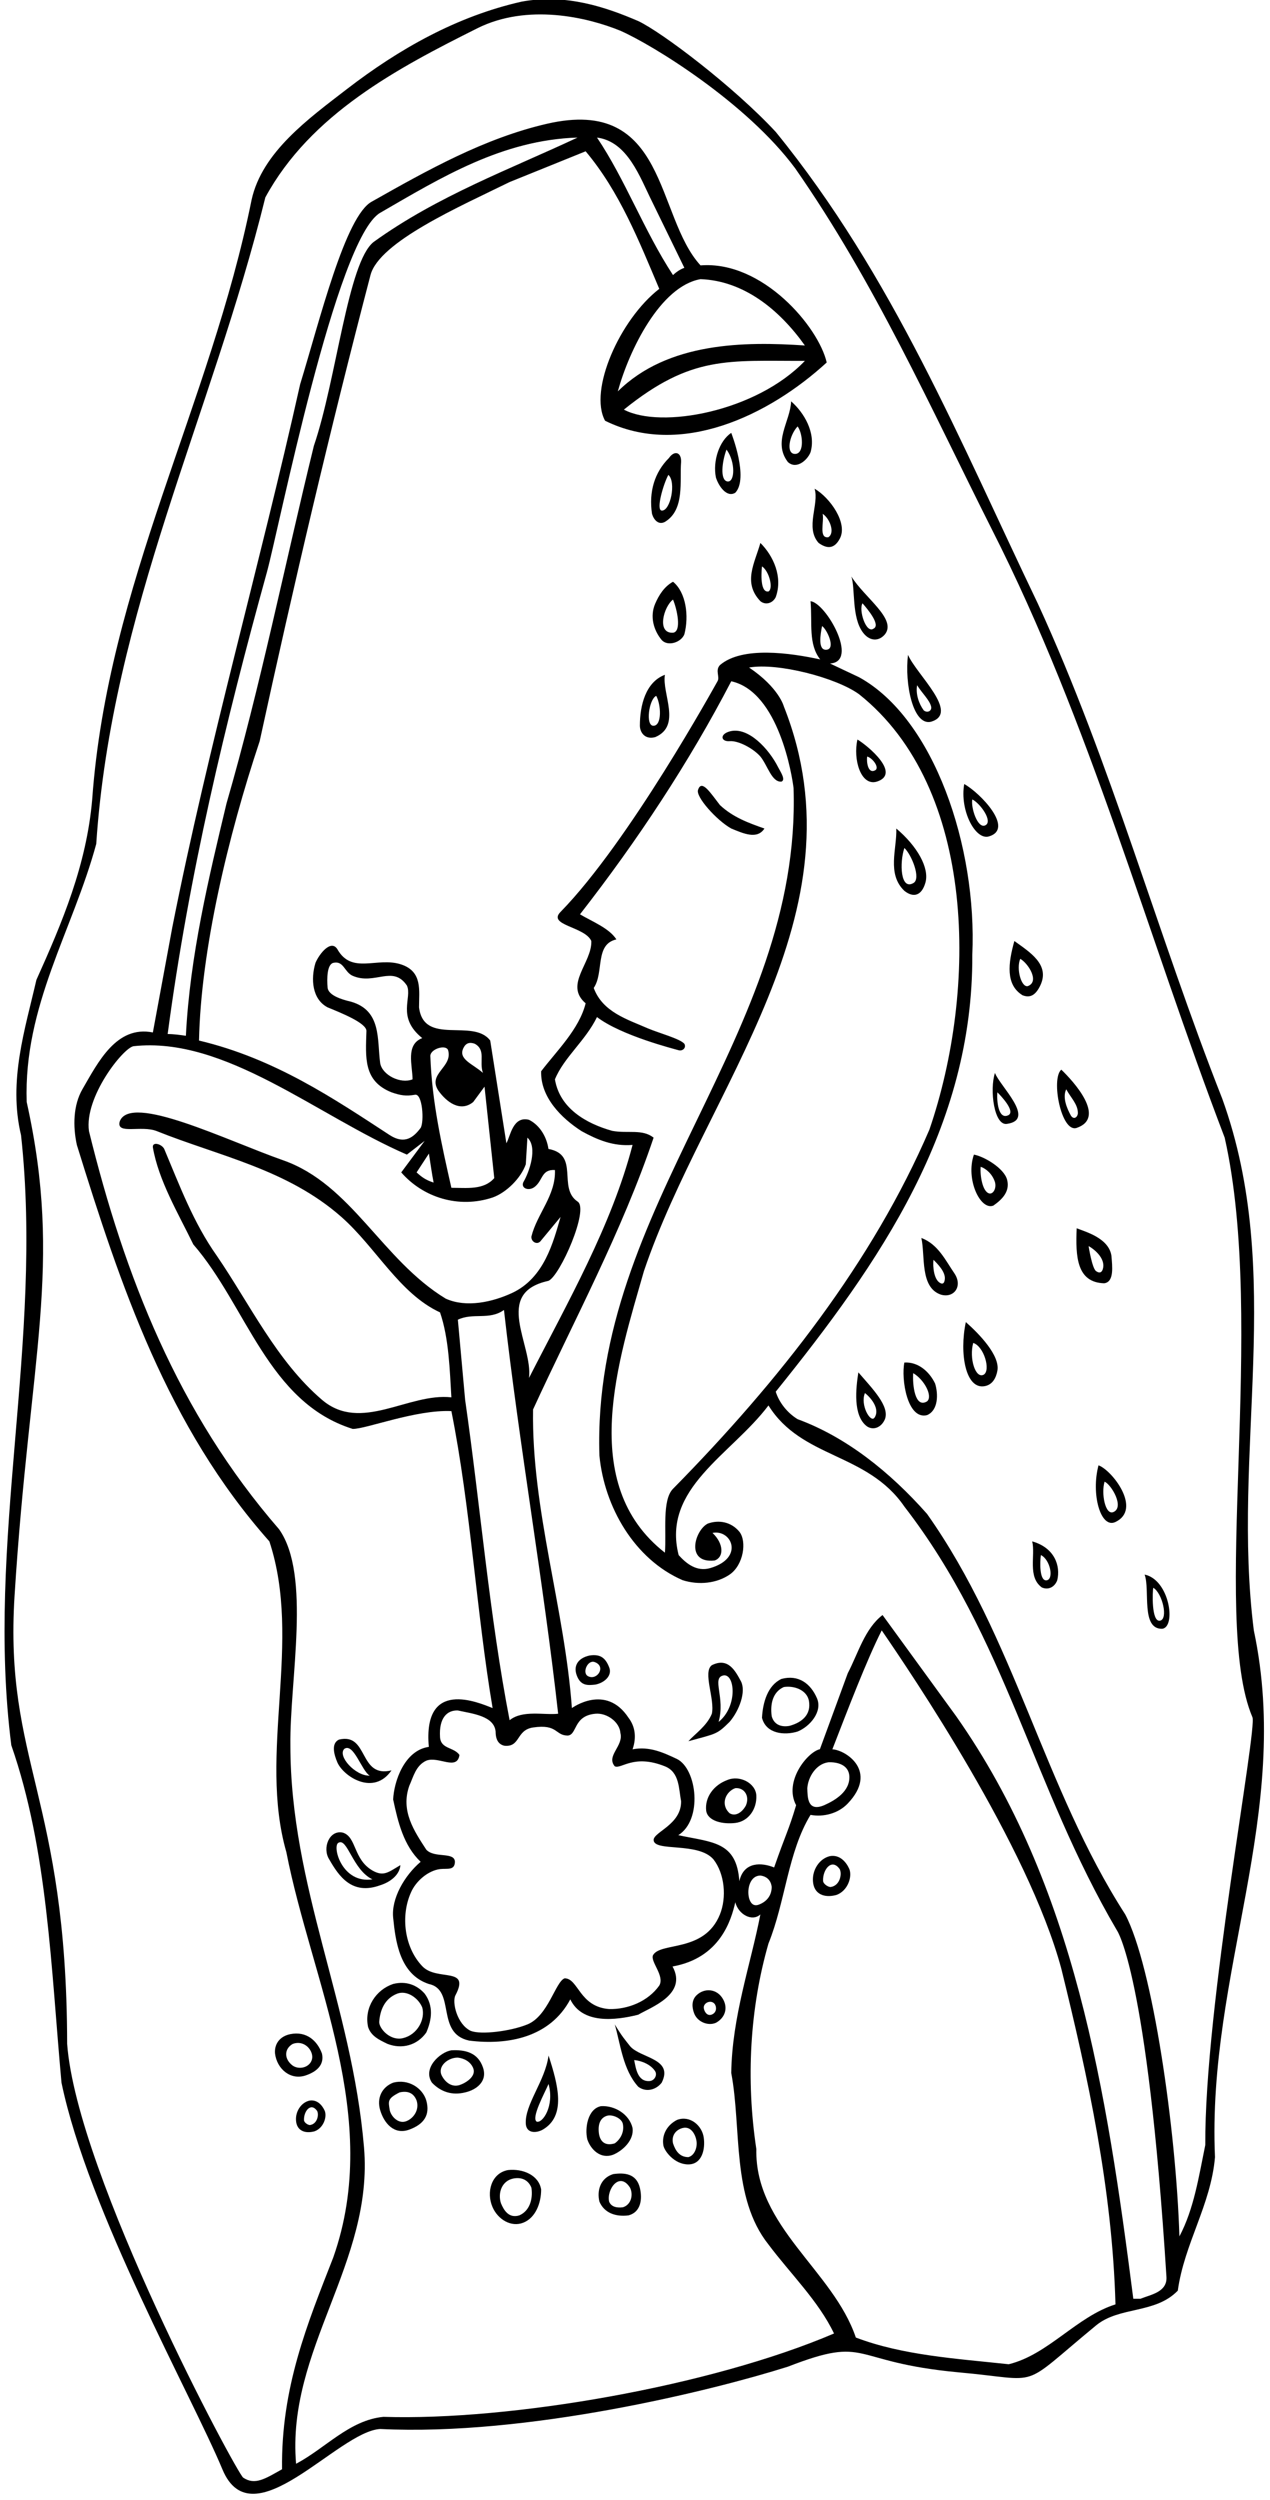 <?xml version="1.0" encoding="UTF-8"?>
<svg xmlns="http://www.w3.org/2000/svg" xmlns:xlink="http://www.w3.org/1999/xlink" width="157pt" height="309pt" viewBox="0 0 157 309" version="1.1">
<g id="surface1">
<path style=" stroke:none;fill-rule:nonzero;fill:rgb(0%,0%,0%);fill-opacity:1;" d="M 102.602 229.398 C 101.301 229.699 100.398 231.102 100.5 232.5 C 100.602 234.102 101.891 234.609 103.398 234.199 C 104.801 233.699 105.375 231.969 105 231 C 104.602 230.102 103.797 229.188 102.602 229.398 Z M 102.672 233.219 C 102.371 233.219 101.766 232.844 101.75 232.453 C 101.688 231.094 102.801 229.602 103.801 231 C 104.125 231.594 103.84 233.066 102.672 233.219 "/>
<path style=" stroke:none;fill-rule:nonzero;fill:rgb(0%,0%,0%);fill-opacity:1;" d="M 89.898 220 C 88.266 220.598 87.102 222.102 87.301 223.801 C 87.504 225.102 89.398 225.48 90.898 225.301 C 92.535 225.102 93.578 223.586 93.5 221.898 C 93.41 220.367 91.426 219.344 89.898 220 Z M 92.203 223.156 C 91.727 224.012 90.922 224.535 90.199 224.102 C 89 223 89.734 221.402 90.898 221 C 92 220.898 92.723 221.973 92.203 223.156 "/>
<path style=" stroke:none;fill-rule:nonzero;fill:rgb(0%,0%,0%);fill-opacity:1;" d="M 111.801 110.102 C 112.938 111 113.938 110.688 114.398 109.102 C 114.93 107.277 113.375 104.562 110.801 102.398 C 110.898 104.898 109.602 108 111.801 110.102 Z M 111.801 104.801 C 112.688 105.625 113.875 108.562 112.938 109.125 C 111.305 110.105 111.188 106.625 111.801 104.801 "/>
<path style=" stroke:none;fill-rule:nonzero;fill:rgb(0%,0%,0%);fill-opacity:1;" d="M 96.602 207.5 C 94.898 208.301 94.301 210.398 94.199 212.301 C 94.699 214.301 97 214.5 98.602 214 C 100.102 213.398 101.707 211.559 101 209.898 C 100.219 208.07 98.703 206.934 96.602 207.5 Z M 97.602 213.301 C 96.5 213.5 95.664 213.098 95.398 212.102 C 95.199 210.602 95.523 209.113 96.898 208.5 C 98.199 208.301 99.746 208.879 100 210.199 C 100.301 211.898 99.176 212.863 97.602 213.301 "/>
<path style=" stroke:none;fill-rule:nonzero;fill:rgb(0%,0%,0%);fill-opacity:1;" d="M 90.398 102.398 C 91.875 103 93.602 103.801 94.5 102.398 C 92.5 101.699 90.602 101 89 99.5 C 87.875 98.062 86.75 96.25 86.301 97.602 C 85.938 98.438 88.602 101.398 90.398 102.398 "/>
<path style=" stroke:none;fill-rule:nonzero;fill:rgb(0%,0%,0%);fill-opacity:1;" d="M 72.898 204.602 C 71.516 204.891 70.727 205.867 71.398 207.301 C 71.895 208.355 72.699 208.301 73.602 208.199 C 74.742 207.977 75.711 207.078 75.312 206.078 C 74.836 204.844 74.172 204.418 72.898 204.602 Z M 72.703 207.168 C 71.918 206.777 72.633 205.102 73.508 205.414 C 74.98 205.938 73.84 207.738 72.703 207.168 "/>
<path style=" stroke:none;fill-rule:nonzero;fill:rgb(0%,0%,0%);fill-opacity:1;" d="M 90.199 91.602 C 91.277 91.512 93.125 92.5 94 93.5 C 94.898 94.602 95.398 96.699 96.602 96.602 C 97.188 96.375 96.438 95.312 96.188 94.812 C 95.082 92.605 92.5 89.75 90.199 90.398 C 88.938 90.75 89.125 91.688 90.199 91.602 "/>
<path style=" stroke:none;fill-rule:nonzero;fill:rgb(0%,0%,0%);fill-opacity:1;" d="M 91.602 207.801 C 90.898 206.5 90.02 204.797 88 205.801 C 86.84 206.648 88.398 210 88 211.801 C 87.398 213.301 85.898 214.301 85.102 215.199 C 88.598 214.238 88.598 214.383 90.199 212.801 C 91.398 211.398 92.25 209.066 91.602 207.801 Z M 88.832 212.816 C 89.688 209.828 87.957 207.395 89.402 207.074 C 90.848 206.754 91.254 210.871 88.832 212.816 "/>
<path style=" stroke:none;fill-rule:nonzero;fill:rgb(0%,0%,0%);fill-opacity:1;" d="M 62.801 268.199 C 60.723 268.578 60.086 270.961 60.898 272.801 C 61.566 274.312 63.199 275.301 64.699 274.699 C 66.199 274.102 66.898 272.301 66.898 270.602 C 66.602 268.801 64.602 268 62.801 268.199 Z M 64.199 273.801 C 62.898 274.199 62.281 273.16 61.926 272.293 C 61.52 271.062 62.004 269.332 63.801 269.199 C 64.73 269.133 65.398 269.602 65.699 270.398 C 65.898 271.801 65.48 273.242 64.199 273.801 "/>
<path style=" stroke:none;fill-rule:nonzero;fill:rgb(0%,0%,0%);fill-opacity:1;" d="M 52.699 251.199 C 53.398 249.602 53.602 247.898 52.5 246.398 C 51.539 245.316 50.199 244.801 48.602 245.199 C 46.5 245.898 45 248.102 45.5 250.5 C 45.852 251.637 46.879 252.109 47.898 252.602 C 49.699 253.301 51.578 252.781 52.699 251.199 Z M 46.879 249.898 C 46.977 248.496 47.512 247.016 49.102 246.398 C 50.281 245.945 51.699 246.898 52.199 248.102 C 52.605 249.582 51.59 251.484 49.801 251.898 C 48.219 252.266 46.867 250.699 46.879 249.898 "/>
<path style=" stroke:none;fill-rule:nonzero;fill:rgb(0%,0%,0%);fill-opacity:1;" d="M 48.602 257.398 C 47.195 257.953 46.555 259.312 47 260.801 C 47.469 262.379 48.699 263.898 50.602 263.199 C 52.406 262.535 53.199 261.398 52.699 259.602 C 52.25 258.074 50.5 256.898 48.602 257.398 Z M 50.102 262.199 C 49.207 262.457 48.359 261.586 48.18 260.797 C 48.023 259.73 47.828 259.375 49.398 258.602 C 50.301 258.398 51.105 258.586 51.5 259.602 C 51.898 260.801 51.047 261.926 50.102 262.199 "/>
<path style=" stroke:none;fill-rule:nonzero;fill:rgb(0%,0%,0%);fill-opacity:1;" d="M 48.398 218.801 C 44.301 219.801 45.602 214.102 41.898 215 C 40.914 215.473 41.293 216.848 41.699 217.801 C 42.445 219.543 46.18 222.02 48.398 218.801 Z M 42.574 216.137 C 43.715 215.379 44.707 218.859 45.707 219.457 C 43.902 219.504 41.672 216.992 42.574 216.137 "/>
<path style=" stroke:none;fill-rule:nonzero;fill:rgb(0%,0%,0%);fill-opacity:1;" d="M 49.5 230.512 C 48.031 231.367 47.438 231.977 46.039 231.176 C 43.668 229.797 44.094 227.047 42.398 226.5 C 40.723 226.102 39.801 228.398 40.699 229.801 C 41.898 231.898 43.523 234.262 47 233 C 48.27 232.602 49.402 231.715 49.5 230.512 Z M 41.816 227.762 C 42.953 227.051 43.57 231.082 46.039 232.27 C 42.289 232.836 41.059 228.234 41.816 227.762 "/>
<path style=" stroke:none;fill-rule:nonzero;fill:rgb(0%,0%,0%);fill-opacity:1;" d="M 75.801 268.699 C 74.199 269.199 73.777 270.754 74.102 272.102 C 74.699 273.5 76.102 274 77.699 273.801 C 79.227 273.398 79.434 271.793 79.102 270.398 C 78.676 268.621 77.199 268.5 75.801 268.699 Z M 77 272.801 C 76.199 272.898 75.555 272.727 75.301 272.102 C 74.961 270.594 76.602 268.301 77.898 270.398 C 78.32 271.305 78 272.5 77 272.801 "/>
<path style=" stroke:none;fill-rule:nonzero;fill:rgb(0%,0%,0%);fill-opacity:1;" d="M 77.898 252.898 C 77.199 252 76.938 251.754 76 250.199 C 76.699 252.602 77 255.801 78.898 257.898 C 79.859 258.625 81.102 258.301 81.801 257.398 C 83.301 254.398 79.199 254.398 77.898 252.898 Z M 80.301 257.199 C 78.801 257.301 78.602 255.602 78.398 254.602 C 79.398 254.699 80.5 255.199 81 256 C 81.281 256.492 80.887 257.164 80.301 257.199 "/>
<path style=" stroke:none;fill-rule:nonzero;fill:rgb(0%,0%,0%);fill-opacity:1;" d="M 83.699 262 C 82.5 262.602 81.801 263.801 82 265.102 C 82.074 265.777 83.336 267.516 85.102 267.5 C 86.801 267.488 87.199 265.602 87 264.199 C 86.801 262.699 85.301 261.398 83.699 262 Z M 85.102 266.602 C 84 266.602 83.5 265.801 83.199 264.898 C 82.98 263.879 83.598 263.199 84.398 263 C 85.469 262.734 86 263.898 86.102 264.602 C 86.219 265.262 85.945 266.367 85.102 266.602 "/>
<path style=" stroke:none;fill-rule:nonzero;fill:rgb(0%,0%,0%);fill-opacity:1;" d="M 65 262.5 C 65.102 263.699 66.312 263.645 67.102 263.199 C 70 261.5 69.012 257.727 67.812 254.043 C 67.402 257.195 64.852 260.086 65 262.5 Z M 66.352 262.219 C 65.629 261.766 67.34 258.664 67.812 257.559 C 68.562 260.246 67.09 262.438 66.352 262.219 "/>
<path style=" stroke:none;fill-rule:nonzero;fill:rgb(0%,0%,0%);fill-opacity:1;" d="M 86.102 246.602 C 85.484 247.203 85.531 248.078 85.801 248.801 C 86.199 249.898 87.531 250.422 88.5 250 C 89.594 249.406 90.027 248.242 89.398 247.102 C 88.656 245.75 87.062 245.66 86.102 246.602 Z M 87.984 248.984 C 87.359 249.23 87 248.484 87 248.102 C 87 247.5 87.938 247.094 88.375 247.703 C 88.625 248.109 88.578 248.75 87.984 248.984 "/>
<path style=" stroke:none;fill-rule:nonzero;fill:rgb(0%,0%,0%);fill-opacity:1;" d="M 75.801 266.301 C 77 265.801 78.398 264.5 78.199 263 C 77.801 261.301 76 260.199 74.301 260.301 C 72.656 260.621 72.277 263.012 72.602 264.398 C 73 265.602 74.199 266.898 75.801 266.301 Z M 74.016 263.445 C 73.934 262.34 74.328 261.727 75 261.5 C 75.672 261.273 76.859 261.785 77 262.5 C 77.199 263.5 76.699 264.398 76 264.898 C 74.684 265.301 74.094 264.551 74.016 263.445 "/>
<path style=" stroke:none;fill-rule:nonzero;fill:rgb(0%,0%,0%);fill-opacity:1;" d="M 55.801 253.398 C 54.422 253.609 52.199 255.602 53.398 257.398 C 54.5 258.547 55.898 259 57.5 258.602 C 58.809 258.309 60.324 257.293 59.699 255.5 C 59.082 253.727 57.602 253.301 55.801 253.398 Z M 56.801 257.699 C 55.801 258 55 257.301 54.602 256.5 C 54.066 255.387 55.371 254.281 56.602 254.301 C 57.398 254.398 58.16 254.797 58.492 255.586 C 58.926 256.613 57.582 257.441 56.801 257.699 "/>
<path style=" stroke:none;fill-rule:nonzero;fill:rgb(0%,0%,0%);fill-opacity:1;" d="M 119.398 163.398 C 118.574 167.27 119.363 171.844 121.801 171.301 C 122.727 171.094 123.145 170.266 123.301 169.398 C 123.633 167.531 121.059 164.859 119.398 163.398 Z M 121.613 169.895 C 120.582 170.449 119.789 167.855 120.312 165.973 C 121.645 166.395 122.496 169.359 121.613 169.895 "/>
<path style=" stroke:none;fill-rule:nonzero;fill:rgb(0%,0%,0%);fill-opacity:1;" d="M 120.398 142.699 C 119.34 145.73 121.199 149.637 122.801 149 C 123.801 148.301 124.898 147.301 124.5 145.801 C 124.129 144.387 121.68 142.934 120.398 142.699 Z M 122.301 147.5 C 121.438 147.297 121.137 145.203 121.234 144.203 C 121.836 144.402 122.672 145.051 123 146.102 C 123.207 146.836 122.801 147.602 122.301 147.5 "/>
<path style=" stroke:none;fill-rule:nonzero;fill:rgb(0%,0%,0%);fill-opacity:1;" d="M 124.5 138.898 C 128.125 138.375 123.562 134.188 123 132.602 C 122.312 134.688 122.898 139.199 124.5 138.898 Z M 123.301 135 C 123.801 135.5 125.5 137.312 124.688 137.812 C 123.375 138.5 123.199 135.898 123.301 135 "/>
<path style=" stroke:none;fill-rule:nonzero;fill:rgb(0%,0%,0%);fill-opacity:1;" d="M 107.199 176.301 C 107.992 176.809 108.969 176.414 109.398 175.398 C 110 173.801 107.879 171.656 106.113 169.613 C 105.816 171.516 105.398 175 107.199 176.301 Z M 106.926 172.168 C 107.746 172.809 108.809 174.188 108.109 175.207 C 107.629 175.914 106.305 173.645 106.926 172.168 "/>
<path style=" stroke:none;fill-rule:nonzero;fill:rgb(0%,0%,0%);fill-opacity:1;" d="M 113.898 153 C 114.398 155.199 113.699 159.102 116.301 160 C 117.922 160.488 119.043 158.977 118 157.398 C 116.898 155.801 115.984 153.781 113.898 153 Z M 116.301 158.602 C 115.434 158.238 115.301 156.5 115.398 155.699 C 115.898 156.199 116.902 157.188 116.801 158.102 C 116.742 158.629 116.539 158.699 116.301 158.602 "/>
<path style=" stroke:none;fill-rule:nonzero;fill:rgb(0%,0%,0%);fill-opacity:1;" d="M 111.801 168.398 C 111.383 170.383 112.148 175.508 114.602 174.898 C 116 174.301 116 172.301 115.602 171 C 114.863 169.453 113.445 168.293 111.801 168.398 Z M 114.602 173.199 C 113.102 174.102 112.789 171.148 112.891 169.707 C 114.281 170.52 115.348 172.586 114.602 173.199 "/>
<path style=" stroke:none;fill-rule:nonzero;fill:rgb(0%,0%,0%);fill-opacity:1;" d="M 137.398 155.199 C 137.062 152.973 134.094 152.215 133.102 151.801 C 132.953 155.312 133.102 158.5 136.5 158.602 C 137.762 158.441 137.5 156.5 137.398 155.199 Z M 136.324 156.879 C 136.223 157.176 136.004 157.453 135.5 157.102 C 134.996 156.746 134.574 154.004 134.574 154.004 C 135.473 154.504 136.723 155.676 136.324 156.879 "/>
<path style=" stroke:none;fill-rule:nonzero;fill:rgb(0%,0%,0%);fill-opacity:1;" d="M 128.602 121.801 C 129.836 119.215 127.312 117.688 125.398 116.301 C 124.625 119.062 124.301 121.699 126.398 123 C 127.188 123.312 127.938 123.188 128.602 121.801 Z M 127.062 121.875 C 126.262 122.074 125.602 119.738 126.125 118.5 C 127.102 119.051 128.562 121.312 127.062 121.875 "/>
<path style=" stroke:none;fill-rule:nonzero;fill:rgb(0%,0%,0%);fill-opacity:1;" d="M 135.801 181.102 C 134.855 184.633 136.055 188.988 137.898 188.102 C 141.215 186.512 137.465 181.688 135.801 181.102 Z M 137.645 186.875 C 136.629 187.316 136.113 184.555 136.551 183.121 C 137.391 183.484 139.035 186.27 137.645 186.875 "/>
<path style=" stroke:none;fill-rule:nonzero;fill:rgb(0%,0%,0%);fill-opacity:1;" d="M 155 201.5 C 152.199 179.301 158.898 157.398 151.102 135.801 C 143.102 115.5 137.398 94.398 128.301 74.602 C 118.699 54.602 110.398 34.102 95.898 16.301 C 90.699 10.699 81.812 3.969 78.898 2.602 C 74.922 0.891 70 -0.801 64.5 0.199 C 56.5 2 49.34 6.039 42.898 11 C 38.133 14.672 32.398 18.801 31.102 24.699 C 26 50 13.301 72.199 11.398 98.801 C 10.699 106.898 7.699 114 4.5 121.102 C 3.102 127.199 1 133.602 2.602 140.301 C 5.398 165.898 -1.801 190.602 1.398 215.699 C 5.898 228.602 6.301 243.199 7.602 257.398 C 10.898 273.301 23.703 296.09 27.5 305.199 C 31.199 314.082 41.75 300.504 47 300.199 C 65.199 301.102 88.094 295.441 97.398 292.5 C 107.57 288.559 104.844 291.934 118.5 293.199 C 129.117 294.145 125.742 295.441 135.5 287.398 C 138.391 285.02 142.801 286 145.602 283.102 C 146.398 277.301 149.699 272.5 150.199 266.602 C 149.199 243.801 159.801 224.102 155 201.5 Z M 47.398 298.699 C 43.199 299.102 40.199 302.602 36.602 304.5 C 35.398 290.398 46.207 279.652 45 265.398 C 43.5 247.668 35.898 233.199 35.898 215.699 C 35.801 207.602 38.5 194.664 34.5 189 C 22 174.602 15.398 157.699 11 139.801 C 10.398 135.602 15.203 129.539 16.5 129.301 C 27.824 128.051 39.199 137.898 50.301 142.699 L 52.5 141 L 49.602 144.898 C 52.301 148 56.699 149.398 60.898 148 C 62.602 147.398 64.398 145.602 65 143.898 L 65.199 140.602 C 66.5 141.801 65.438 144.852 64.699 146.102 C 64.34 146.879 65.438 147.301 66.199 146.602 C 67.129 145.781 66.957 144.512 68.602 144.602 C 68.73 147.723 66.398 150 65.699 152.801 C 65.605 153.465 66.453 153.973 66.898 153.301 L 69.301 150.398 C 68.398 153.5 67.297 157.941 63.301 159.801 C 60.906 160.91 57.668 161.66 55.102 160.5 C 47.199 155.699 43.477 146.371 35 143.398 C 28.07 140.973 16.113 135.055 14.801 138.602 C 14.34 140.289 17.465 139.023 19.398 139.801 C 27.121 142.898 35.5 144.5 42.199 150.398 C 46.5 154.199 49.398 159.898 54.398 162.199 C 55.5 165.398 55.602 169.398 55.801 172.699 C 50.5 172.102 44.625 177.125 39.801 173 C 34.211 168.223 30.898 161.199 26.801 155.199 C 23.898 151.102 22.199 146.5 20.301 142 C 19.996 141.387 18.816 141.051 18.898 141.801 C 19.602 145.898 22 149.898 23.898 153.801 C 30.5 161.398 33.102 173.301 43.602 176.602 C 45.25 176.625 51.398 174.199 55.801 174.398 C 58.199 186.398 58.898 199.301 60.898 211.102 C 59.102 210.398 52.254 207.406 53.012 215.898 C 49.977 216.328 48.699 220.199 48.602 222.398 C 49.199 225.199 49.898 228.102 52 230.102 C 50 231.801 48.363 234.641 48.602 237 C 48.895 239.914 49.398 244 53 245.199 C 56.398 245.898 53.801 251.301 58 252.199 C 62.801 252.801 68 251.801 70.5 247.102 C 72 250.199 76.102 249.699 78.898 249 C 80.398 248.102 85.039 246.5 83.141 243.039 C 89.023 241.992 90.398 237.301 90.898 235.102 C 91.281 236.609 92.984 237.547 94 236.602 C 92.801 242.801 90.5 249.199 90.398 256.199 C 91.699 263.102 90.398 271.602 95 277.398 C 97.699 281 101.199 284.398 103.102 288.398 C 87.836 294.922 63.102 299.199 47.398 298.699 Z M 20.727 127.797 C 23.328 108.195 27.852 89.309 33 70.699 C 34.441 65.488 41.578 29.438 47 26.301 C 54.602 21.898 62.102 17.301 71.398 17 C 63.102 20.898 54.102 24.199 46.199 29.898 C 43 32.375 41.602 46.898 38.801 55.102 C 35.199 69.801 32.199 84.801 28 99.301 C 25.801 108.5 23.48 118.109 22.98 128.012 C 22.238 127.91 21.492 127.797 20.727 127.797 Z M 54.199 134.801 C 55.199 136.199 56.898 137.5 58.5 136.199 L 59.898 134.301 L 61.102 145.602 C 59.801 147.102 57.699 146.801 55.801 146.801 C 54.602 141.5 53.398 136.199 53.199 130.5 C 53.215 129.629 55.148 129.039 55.398 129.801 C 56 131.898 52.801 132.699 54.199 134.801 Z M 59.699 132.602 C 58.477 131.488 56.57 130.926 57.301 129.5 C 57.605 128.902 58.062 128.77 58.699 129 C 60.102 129.801 59.211 131.172 59.699 132.602 Z M 53.605 146.156 C 52.602 145.836 52.094 145.441 51.5 144.898 L 53.023 142.57 C 53.191 143.656 53.41 145.176 53.605 146.156 Z M 76 218.301 C 76.832 218.668 78.332 216.75 82.199 218.301 C 84.027 219.031 83.898 221.102 84.199 222.602 C 84.25 225.492 80.836 226.395 80.801 227.398 C 80.832 228.918 86.301 227.602 88.199 229.801 C 89.602 231.602 89.84 234.516 89 236.602 C 87.078 241.379 81.621 239.961 80.719 241.66 C 80.391 242.469 82.199 244.199 81.5 245.398 C 80.105 247.355 77.637 248.352 75.301 248.301 C 71.609 248.02 71.5 244.5 69.801 244.5 C 68.668 244.918 67.77 249.156 65.199 250.199 C 63.129 251.039 59.5 251.5 58.199 251 C 56.5 250.199 55.859 247.449 56.301 246.602 C 58.199 243 54 244.918 52.199 243 C 50 240.699 49.5 236.801 50.801 233.898 C 51.398 232.5 52.898 231.199 54.398 231 C 55.301 230.898 56.188 231.199 56.238 230.133 C 56.238 228.805 53.723 229.707 52.699 228.602 C 51.199 226.301 49.5 223.801 50.602 220.699 C 51.102 219.602 51.398 218.199 52.699 217.602 C 54.199 217 56.5 218.898 56.801 216.898 C 56.102 215.898 54.5 216.199 54.398 214.699 C 54.246 212.293 55.289 211.344 56.602 211.398 C 58.398 211.801 61.078 212.055 61.27 214.004 C 61.27 215.094 61.695 215.613 62.359 215.758 C 64.359 215.957 63.781 213.812 65.898 213.5 C 68.984 213.043 68.602 214.5 70.199 214.5 C 71.375 214.383 70.852 212.055 73.602 211.801 C 74.996 211.668 76.602 212.801 76.699 214.199 C 77.102 215.801 74.898 217 76 218.301 Z M 63 212.602 C 60.5 199.699 59.398 186.199 57.5 173 L 56.602 163.102 C 58.5 162.199 60.5 163.199 62.301 161.898 C 64.199 178.699 67.199 195.602 69 211.801 C 67.301 212 64.602 211.301 63 212.602 Z M 94 231.801 C 94.801 231.898 95.301 232.398 95.398 233.199 C 95.398 234.301 94.75 235.047 93.801 235.398 C 93.117 235.652 92.766 235.172 92.602 234.602 C 92.301 233.398 92.766 231.797 94 231.801 Z M 124.699 292.199 C 118.199 291.5 111.602 291.102 105.801 288.898 C 103 280.602 93.301 275.199 93.5 265.602 C 92.199 257 92.699 248.199 95 240.199 C 97.102 235 97.398 228.898 100.199 224.301 C 101.801 224.602 103.625 224.133 104.801 222.898 C 108.617 218.887 104.539 216.277 102.898 216.199 C 104.801 211.301 107.133 205.184 109 201.5 C 112.59 206.738 127.102 228.102 131.199 243.301 C 134.5 256.699 137.5 270.5 137.898 284.801 C 133.102 286.301 129.602 291 124.699 292.199 Z M 99.801 221 C 99.898 219.602 100.898 218 102.398 217.801 C 103.5 217.75 104.898 218.102 105 219.5 C 105.102 221.398 103.25 222.5 101.898 223.102 C 99.801 224 99.832 222.082 99.801 221 Z M 141 284.102 L 140.102 284.102 C 136.801 258.398 132.898 233 118.199 212.102 L 109.102 199.602 C 106.898 201.301 106.102 204.301 104.801 206.801 L 101.359 216.184 C 99.84 216.516 96.852 220.168 98.418 223.109 C 97.469 226.289 97.137 226.668 95.699 230.801 C 94.188 230.188 91.953 230.031 91.398 232.5 C 91.062 227.57 88.074 227.715 83.852 226.812 C 86.887 224.914 86.176 218.652 83.699 217.398 C 82 216.602 80.301 215.801 78.199 216.199 C 78.727 214.668 78.488 213.336 77.699 212.301 C 74.883 208.023 70.699 211.102 70.699 211.102 C 69.801 198.699 65.699 186.602 65.898 174.199 C 70.898 163.301 76.898 152.199 80.801 140.602 C 79.398 139.5 77.609 140.121 75.68 139.762 C 72.477 138.863 69.199 137 68.602 133.398 C 69.699 130.699 72.398 128.602 73.801 125.699 C 76.801 128 83.426 129.66 83.898 129.801 C 84.375 129.938 84.875 129.5 84.602 129 C 84.062 128.375 81.5 127.688 80.102 127.102 C 77.602 126 74.5 125.102 73.398 122.102 C 74.699 120.199 73.5 116.699 76.199 116.102 C 75.301 114.699 73.199 113.898 71.699 113 C 78.801 103.898 85.199 94.199 90.398 84.199 C 96.301 85.5 97.938 96 98.102 97.398 C 99.102 128 73.102 149 74.102 179.898 C 74.699 186.199 78.398 192.699 84.398 195.301 C 86.398 195.926 88.598 195.695 90.199 194.602 C 91.918 193.426 92.352 190.488 91.398 189.301 C 90.398 188.102 88.898 187.801 87.5 188.301 C 85.898 189.102 84.684 193.258 88.34 192.863 C 89.504 192.477 89.504 190.793 88.078 189.453 C 90.453 188.98 92.051 192.562 87.801 193.801 C 86.098 194.297 84.801 193.199 83.898 192.199 C 81.781 183.93 90.41 179.789 95 173.699 C 99.102 180.301 107.199 179.5 111.801 186.199 C 124.398 202.5 127.562 220.664 138.078 238.578 C 138.078 238.578 141.84 243.773 144.199 281.398 C 144.32 283.305 142.199 283.602 141 284.102 Z M 106.199 85.801 C 120.812 97.438 120.801 122.398 114.898 139.602 C 107.898 155.898 96.348 170.648 83.199 184 C 81.824 185.398 82.398 189.301 82.199 191.898 C 71.301 183.398 76.5 168 79.602 157.102 C 87.199 134.602 107.062 112.938 96.898 87.301 C 96.898 87.301 96.312 85 92.602 82.5 C 96.125 81.875 103.375 83.75 106.199 85.801 Z M 101.625 77.375 C 102.227 77.773 103.34 80.16 102.199 80.301 C 101.062 80.438 101.426 78.375 101.625 77.375 Z M 145.801 276.398 C 145.398 263.199 142.488 242.992 139.102 236.602 C 129 220.898 125.5 202.5 114.602 187.102 C 110 181.898 104.602 177.602 98.602 175.398 C 97.301 174.602 96.301 173.301 95.898 172 C 108.801 156 120.301 139.398 120.199 118 C 120.801 104.699 115.5 88.812 106.199 83.699 L 102.602 82 C 106.25 81.812 102.102 74.5 100.199 74.301 C 100.438 77 99.898 79.602 101.398 81.5 C 97.699 80.699 91.75 79.84 89 82.199 C 88.375 82.875 89.027 83.648 88.699 84.199 C 88.375 84.75 77.801 104 69.301 112.699 C 67.625 114.375 72.301 114.5 73.102 116.301 C 73.199 119 69.699 121.699 72.398 124 C 71.602 127.199 68.801 129.898 66.898 132.398 C 66.801 135.602 69.398 138.199 71.898 139.801 C 73.852 140.871 75.801 141.699 78.199 141.5 C 75.602 151.5 70.199 160.898 65.398 170.301 C 65.898 166.199 60.898 159.801 67.801 158.301 C 69.238 157.688 72.871 149.41 71.398 148.5 C 68.898 146.801 71.699 142.699 67.801 142 C 67.602 140.602 66.801 139.102 65.398 138.398 C 63.398 137.898 63.102 140.398 62.602 141.301 L 60.602 128.602 C 58.5 125.801 52.398 129.301 51.801 124.5 C 51.801 122.398 52.25 120.086 49.602 119.199 C 46.629 118.211 43.5 120.5 41.699 117.301 C 40.918 116.086 39.5 117.836 39 119 C 38.398 121 38.582 123.5 40.5 124.5 C 42.199 125.199 45.25 126.414 45.301 127.398 C 45.199 130.699 44.898 133.602 48.398 135 C 49.492 135.383 50.199 135.5 51.301 135.301 C 52.234 135.113 52.457 138.637 52 139.398 C 51.102 140.602 50.008 141.453 48.199 140.301 C 41.301 135.801 34 130.836 24.602 128.602 C 24.832 117.414 28.199 103.301 32.102 91.602 C 36.301 72.301 40.801 53.102 45.801 34 C 46.875 29.875 56.898 25.5 63 22.5 L 72.398 18.699 C 76.602 23.699 79 29.801 81.5 35.699 C 76.602 39.5 72.75 48.25 74.801 52 C 84.102 56.602 95 51.398 102.199 44.801 C 101.199 40.398 94.25 32.188 86.602 32.801 C 81 26.699 82.551 11.844 67.602 15.301 C 59.898 17.078 52.898 21 46 24.898 C 42.684 26.609 39.5 39.699 37.102 47.5 C 32.102 69.898 25.801 91.898 21.301 114.602 L 18.898 127.602 C 14.398 126.699 12.121 131.289 10.199 134.602 C 9.043 136.594 9 139.199 9.5 141.5 C 14.898 158.898 20.699 176.301 33.301 190.5 C 37.398 202.898 31.898 216.699 35.398 228.898 C 38.5 244.801 47.301 261.699 41.199 279 C 38 287.199 34.738 295.051 34.867 305.176 C 32.793 306.344 31.523 307.188 30.066 306.215 C 29.281 305.691 9.5 268.832 8.301 252.602 C 8.254 222.09 0.512 217.711 1.801 197.199 C 3.668 167.5 7.801 156.5 3.301 136.199 C 2.898 124.301 9 115 11.898 104.301 C 13.801 75.602 26.199 51.199 32.801 24.398 C 38.398 14.102 49.156 8.422 59 3.5 C 65.203 0.398 72.586 2.121 76.699 3.801 C 80.707 5.566 92.301 12.699 98.301 20.801 C 108.199 35 115 50.301 122.602 65.398 C 134.801 89.398 141.801 115.5 151.398 140.602 C 156.602 163.699 149.633 200.02 154.824 212.223 C 155.473 213.523 148.898 248.102 149 265.102 C 148.199 269 147.602 273 145.801 276.398 Z M 51 133.398 C 49.5 134 47.25 132.859 47 131.398 C 46.602 128.5 47.199 124.898 43.398 123.801 C 42.113 123.504 40.645 123.004 40.5 122.102 C 40.398 120.898 40.434 119.203 41.199 119 C 42.5 118.699 42.559 120.148 43.602 120.602 C 46.328 121.785 48.562 119.23 50.301 121.801 C 51 123.293 48.98 125.703 52.199 128.301 C 50.102 129.102 51 131.699 51 133.398 Z M 76.375 48.375 C 77.773 43.273 81.625 35.375 86.602 34.5 C 91.898 34.699 96.301 38.199 99.5 42.699 C 92.102 42.199 82.562 42.25 76.375 48.375 Z M 99.5 44.602 C 93.5 50.875 81.699 53.051 77.125 50.625 C 85.5 43.875 90 44.625 99.5 44.602 Z M 83.199 34 C 79.602 28.5 77.301 22.199 73.801 17 C 77.602 17.5 79.102 21.898 80.602 24.898 L 84.602 33.102 C 84.148 33.254 83.617 33.594 83.199 34 "/>
<path style=" stroke:none;fill-rule:nonzero;fill:rgb(0%,0%,0%);fill-opacity:1;" d="M 141.5 194.602 C 142.199 196.5 141.008 201.395 143.699 201.301 C 145.414 201.031 144.578 195.242 141.5 194.602 Z M 143.406 200.301 C 142.312 200.52 142.473 196.633 142.57 196.234 C 143.691 196.887 144.449 200.094 143.406 200.301 "/>
<path style=" stroke:none;fill-rule:nonzero;fill:rgb(0%,0%,0%);fill-opacity:1;" d="M 127.602 190.5 C 128.023 192.219 127 194.898 128.801 196.199 C 129.695 196.574 130.426 196.051 130.699 195.301 C 131.129 193.523 130.371 191.281 127.602 190.5 Z M 129.355 195.32 C 128.496 195.371 128.547 193.105 128.676 192.191 C 129.848 192.762 130.32 195.219 129.355 195.32 "/>
<path style=" stroke:none;fill-rule:nonzero;fill:rgb(0%,0%,0%);fill-opacity:1;" d="M 131.199 132.199 C 129.898 133.301 131.188 140.047 133.102 139.398 C 136.812 138.125 132.688 133.625 131.199 132.199 Z M 132.398 137.898 C 131.898 137 131.312 135.625 131.812 134.625 C 132.359 135.656 133.25 136.461 133.25 137.562 C 133.25 138 132.797 138.469 132.398 137.898 "/>
<path style=" stroke:none;fill-rule:nonzero;fill:rgb(0%,0%,0%);fill-opacity:1;" d="M 106.699 78.199 C 107.5 79.25 108.625 79.312 109.398 78.398 C 110.898 76.5 106.875 73.875 105.25 71.25 C 105.75 72.75 105.25 76.312 106.699 78.199 Z M 108 77.688 C 107.062 78.375 106.125 75.363 106.625 74.562 C 107.324 75.363 108.875 77.25 108 77.688 "/>
<path style=" stroke:none;fill-rule:nonzero;fill:rgb(0%,0%,0%);fill-opacity:1;" d="M 82.199 83.398 C 79.801 84.301 79.102 87.199 79.102 89.699 C 79.125 90.562 79.75 91.438 81 91.102 C 84.301 89.699 81.801 85.699 82.199 83.398 Z M 80.801 89.699 C 79.75 89.75 80.227 86.398 81.125 86 C 81.727 87.102 81.848 89.648 80.801 89.699 "/>
<path style=" stroke:none;fill-rule:nonzero;fill:rgb(0%,0%,0%);fill-opacity:1;" d="M 81 74.602 C 80.312 76.188 80.801 77.898 81.801 79.102 C 82.562 79.938 84.199 79.398 84.602 78.398 C 85.199 76.102 84.801 73.199 83.199 71.898 C 82.102 72.5 81.445 73.574 81 74.602 Z M 83.199 78.199 C 81.125 78.312 82.062 74.938 83.199 74.102 C 83.688 75.25 84.312 78.062 83.199 78.199 "/>
<path style=" stroke:none;fill-rule:nonzero;fill:rgb(0%,0%,0%);fill-opacity:1;" d="M 82.199 64.5 C 84.699 63 84 59.398 84.199 57.102 C 84.25 55.875 83.375 55.625 82.699 56.602 C 80.898 58.398 80.199 60.801 80.602 63.5 C 80.801 64.199 81.375 64.938 82.199 64.5 Z M 82.625 58.688 C 83.625 59.586 82.875 63.188 81.801 63.102 C 81.062 63.039 82.023 59.785 82.625 58.688 "/>
<path style=" stroke:none;fill-rule:nonzero;fill:rgb(0%,0%,0%);fill-opacity:1;" d="M 88.5 59 C 88.801 60 89.812 61.562 90.898 60.898 C 92.602 59.102 90.398 53.5 90.398 53.5 C 88.898 54.5 88.102 57 88.5 59 Z M 89.898 59.5 C 89 59.312 89.25 57.062 89.812 55.562 C 90.938 57.062 90.875 59.688 89.898 59.5 "/>
<path style=" stroke:none;fill-rule:nonzero;fill:rgb(0%,0%,0%);fill-opacity:1;" d="M 38.25 259.617 C 37.223 259.855 36.512 260.961 36.594 262.07 C 36.672 263.332 37.691 263.734 38.883 263.41 C 39.988 263.016 40.445 261.648 40.148 260.883 C 39.832 260.172 39.199 259.453 38.25 259.617 Z M 38.309 262.637 C 38.07 262.637 37.594 262.34 37.582 262.031 C 37.531 260.957 38.41 259.777 39.199 260.883 C 39.457 261.352 39.23 262.516 38.309 262.637 "/>
<path style=" stroke:none;fill-rule:nonzero;fill:rgb(0%,0%,0%);fill-opacity:1;" d="M 37.801 256.5 C 39.332 255.98 40.086 255.07 39.801 253.801 C 39.215 252.188 37.871 251.008 35.898 251.398 C 34.516 251.676 33.898 252.699 34 253.801 C 34.238 255.703 35.914 257.141 37.801 256.5 Z M 36.199 252.602 C 37.602 252.102 38.66 253.332 38.602 254.301 C 38.504 255.426 37.102 255.898 36.199 255.301 C 35.102 254.5 35.105 253.215 36.199 252.602 "/>
<path style=" stroke:none;fill-rule:nonzero;fill:rgb(0%,0%,0%);fill-opacity:1;" d="M 108.398 96.602 C 111.438 95.625 107.312 92.188 106 91.398 C 105.438 93.812 106.398 97.199 108.398 96.602 Z M 107.199 93.5 C 107.898 93.699 108.75 94.875 108.199 95.199 C 107.312 95.688 107.102 94.199 107.199 93.5 "/>
<path style=" stroke:none;fill-rule:nonzero;fill:rgb(0%,0%,0%);fill-opacity:1;" d="M 122.25 103.375 C 125.438 102.438 121.188 98 119.199 96.898 C 118.625 100.125 120.562 103.875 122.25 103.375 Z M 120.199 98.801 C 121.199 99.301 122.773 101.523 121.812 102 C 120.852 102.477 120 99.801 120.199 98.801 "/>
<path style=" stroke:none;fill-rule:nonzero;fill:rgb(0%,0%,0%);fill-opacity:1;" d="M 115.102 89.199 C 118.688 88.125 113.312 83.375 112.25 80.938 C 111.812 84.5 112.875 89.75 115.102 89.199 Z M 113.375 84.688 C 114 85.688 114.898 86.5 115.102 87.301 C 115.25 87.812 114.688 88.188 114.199 87.801 C 113.602 87 113.176 85.773 113.375 84.688 "/>
<path style=" stroke:none;fill-rule:nonzero;fill:rgb(0%,0%,0%);fill-opacity:1;" d="M 94 74.301 C 94.602 74.801 95.5 74.602 95.898 73.801 C 96.801 71.301 95.602 68.699 94 67.102 C 93.301 69.602 91.801 72 94 74.301 Z M 94.199 70 C 95.102 70.602 95.625 72.75 95 73.102 C 93.801 73.301 94.199 70 94.199 70 "/>
<path style=" stroke:none;fill-rule:nonzero;fill:rgb(0%,0%,0%);fill-opacity:1;" d="M 100.699 60.398 C 101.301 62.301 99.5 65.199 101.199 67.102 C 102.188 67.812 103.102 67.898 103.801 66.602 C 104.875 64.688 102.602 61.5 100.699 60.398 Z M 102.398 66.398 C 101.188 66.562 101.898 64.5 101.699 63.5 C 102.602 64.102 103.25 65.875 102.398 66.398 "/>
<path style=" stroke:none;fill-rule:nonzero;fill:rgb(0%,0%,0%);fill-opacity:1;" d="M 97.801 49.602 C 97.699 52.102 95.5 54.602 97.398 57.102 C 98.438 58.062 99.801 56.898 100.199 55.898 C 100.898 53.5 99.398 51 97.801 49.602 Z M 98.301 56.102 C 97.125 56.125 97.562 53.812 98.602 52.699 C 99.25 53.562 99.473 56.074 98.301 56.102 "/>
</g>
</svg>
